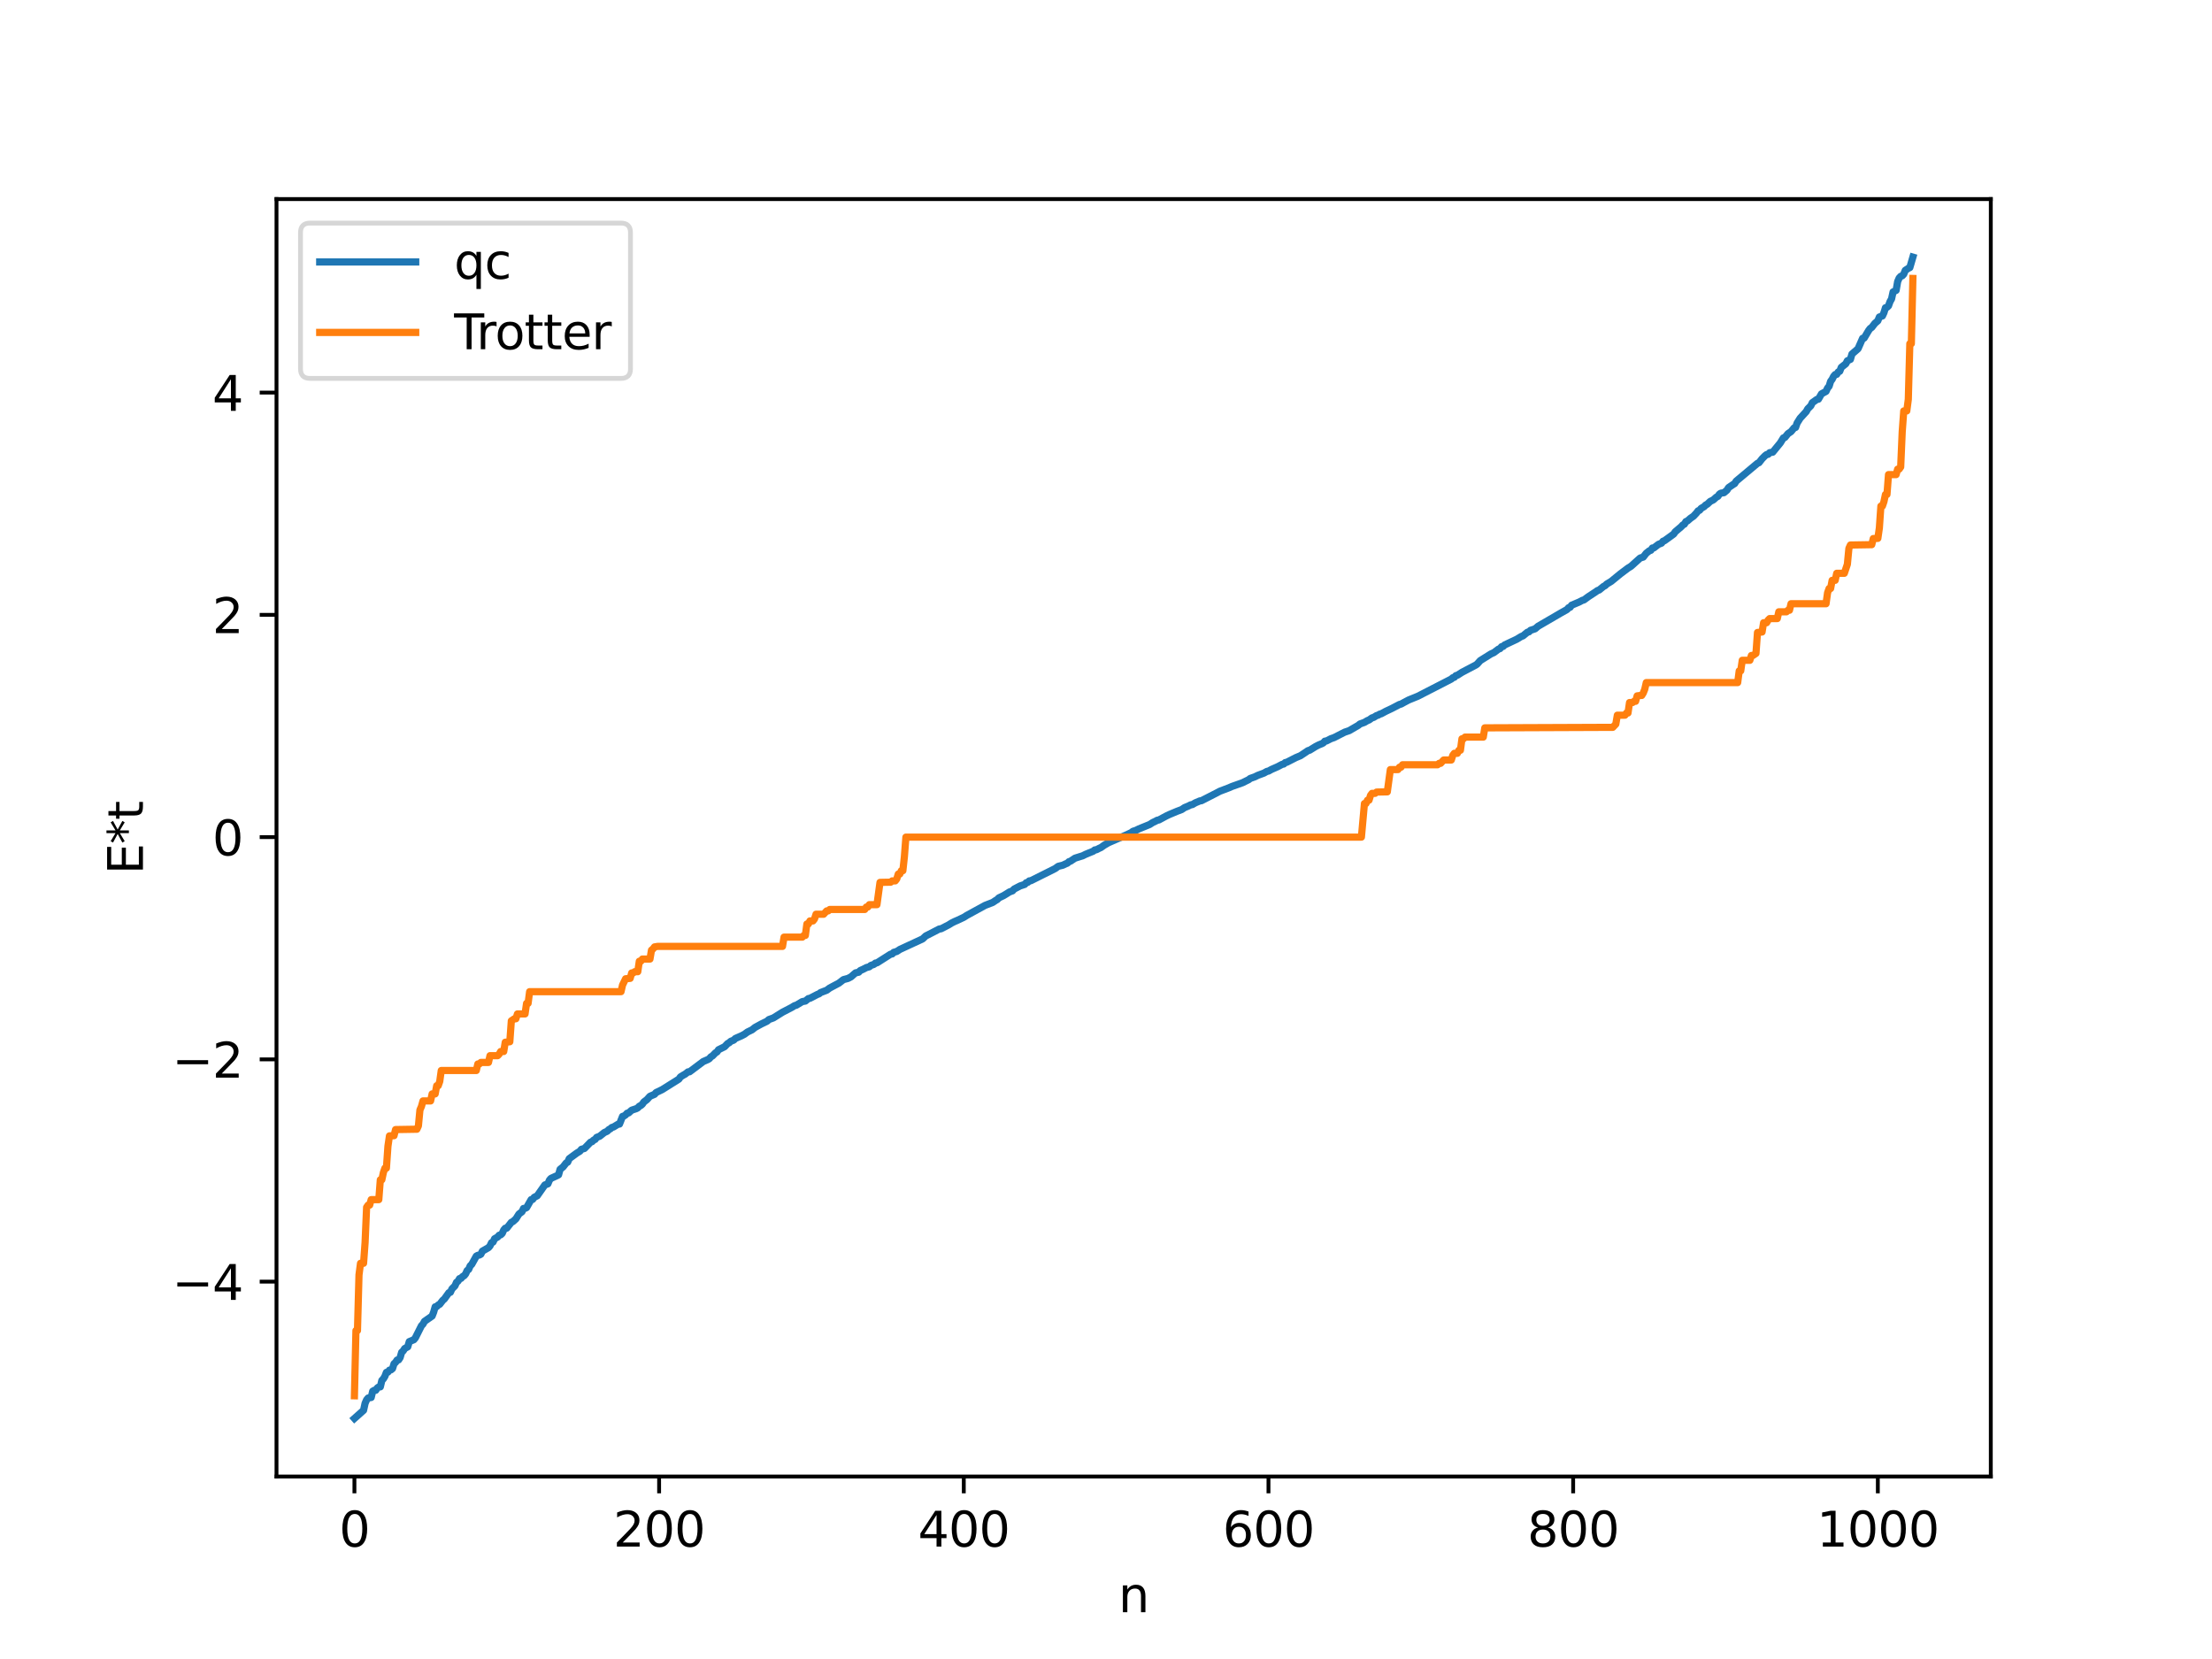 <?xml version="1.0" encoding="utf-8" standalone="no"?>
<!DOCTYPE svg PUBLIC "-//W3C//DTD SVG 1.1//EN"
  "http://www.w3.org/Graphics/SVG/1.1/DTD/svg11.dtd">
<svg xmlns:xlink="http://www.w3.org/1999/xlink" width="460.8pt" height="345.6pt" viewBox="0 0 460.8 345.6" xmlns="http://www.w3.org/2000/svg" version="1.1">
 <defs>
  <style type="text/css">*{stroke-linejoin: round; stroke-linecap: butt}</style>
 </defs>
 <g id="figure_1">
  <g id="patch_1">
   <path d="M 0 345.6 
L 460.8 345.6 
L 460.8 0 
L 0 0 
z
" style="fill: #ffffff"/>
  </g>
  <g id="axes_1">
   <g id="patch_2">
    <path d="M 57.6 307.584 
L 414.72 307.584 
L 414.72 41.472 
L 57.6 41.472 
z
" style="fill: #ffffff"/>
   </g>
   <g id="matplotlib.axis_1">
    <g id="xtick_1">
     <g id="line2d_1">
      <defs>
       <path id="m464f725385" d="M 0 0 
L 0 3.5 
" style="stroke: #000000; stroke-width: 0.8"/>
      </defs>
      <g>
       <use xlink:href="#m464f725385" x="73.833" y="307.584" style="stroke: #000000; stroke-width: 0.8"/>
      </g>
     </g>
     <g id="text_1">
      <!-- 0 -->
      <g transform="translate(70.651 322.182) scale(0.1 -0.1)">
       <defs>
        <path id="DejaVuSans-30" d="M 2034 4250 
Q 1547 4250 1301 3770 
Q 1056 3291 1056 2328 
Q 1056 1369 1301 889 
Q 1547 409 2034 409 
Q 2525 409 2770 889 
Q 3016 1369 3016 2328 
Q 3016 3291 2770 3770 
Q 2525 4250 2034 4250 
z
M 2034 4750 
Q 2819 4750 3233 4129 
Q 3647 3509 3647 2328 
Q 3647 1150 3233 529 
Q 2819 -91 2034 -91 
Q 1250 -91 836 529 
Q 422 1150 422 2328 
Q 422 3509 836 4129 
Q 1250 4750 2034 4750 
z
" transform="scale(0.016)"/>
       </defs>
       <use xlink:href="#DejaVuSans-30"/>
      </g>
     </g>
    </g>
    <g id="xtick_2">
     <g id="line2d_2">
      <g>
       <use xlink:href="#m464f725385" x="137.304" y="307.584" style="stroke: #000000; stroke-width: 0.8"/>
      </g>
     </g>
     <g id="text_2">
      <!-- 200 -->
      <g transform="translate(127.76 322.182) scale(0.1 -0.1)">
       <defs>
        <path id="DejaVuSans-32" d="M 1228 531 
L 3431 531 
L 3431 0 
L 469 0 
L 469 531 
Q 828 903 1448 1529 
Q 2069 2156 2228 2338 
Q 2531 2678 2651 2914 
Q 2772 3150 2772 3378 
Q 2772 3750 2511 3984 
Q 2250 4219 1831 4219 
Q 1534 4219 1204 4116 
Q 875 4013 500 3803 
L 500 4441 
Q 881 4594 1212 4672 
Q 1544 4750 1819 4750 
Q 2544 4750 2975 4387 
Q 3406 4025 3406 3419 
Q 3406 3131 3298 2873 
Q 3191 2616 2906 2266 
Q 2828 2175 2409 1742 
Q 1991 1309 1228 531 
z
" transform="scale(0.016)"/>
       </defs>
       <use xlink:href="#DejaVuSans-32"/>
       <use xlink:href="#DejaVuSans-30" x="63.623"/>
       <use xlink:href="#DejaVuSans-30" x="127.246"/>
      </g>
     </g>
    </g>
    <g id="xtick_3">
     <g id="line2d_3">
      <g>
       <use xlink:href="#m464f725385" x="200.775" y="307.584" style="stroke: #000000; stroke-width: 0.8"/>
      </g>
     </g>
     <g id="text_3">
      <!-- 400 -->
      <g transform="translate(191.231 322.182) scale(0.1 -0.1)">
       <defs>
        <path id="DejaVuSans-34" d="M 2419 4116 
L 825 1625 
L 2419 1625 
L 2419 4116 
z
M 2253 4666 
L 3047 4666 
L 3047 1625 
L 3713 1625 
L 3713 1100 
L 3047 1100 
L 3047 0 
L 2419 0 
L 2419 1100 
L 313 1100 
L 313 1709 
L 2253 4666 
z
" transform="scale(0.016)"/>
       </defs>
       <use xlink:href="#DejaVuSans-34"/>
       <use xlink:href="#DejaVuSans-30" x="63.623"/>
       <use xlink:href="#DejaVuSans-30" x="127.246"/>
      </g>
     </g>
    </g>
    <g id="xtick_4">
     <g id="line2d_4">
      <g>
       <use xlink:href="#m464f725385" x="264.246" y="307.584" style="stroke: #000000; stroke-width: 0.8"/>
      </g>
     </g>
     <g id="text_4">
      <!-- 600 -->
      <g transform="translate(254.702 322.182) scale(0.1 -0.1)">
       <defs>
        <path id="DejaVuSans-36" d="M 2113 2584 
Q 1688 2584 1439 2293 
Q 1191 2003 1191 1497 
Q 1191 994 1439 701 
Q 1688 409 2113 409 
Q 2538 409 2786 701 
Q 3034 994 3034 1497 
Q 3034 2003 2786 2293 
Q 2538 2584 2113 2584 
z
M 3366 4563 
L 3366 3988 
Q 3128 4100 2886 4159 
Q 2644 4219 2406 4219 
Q 1781 4219 1451 3797 
Q 1122 3375 1075 2522 
Q 1259 2794 1537 2939 
Q 1816 3084 2150 3084 
Q 2853 3084 3261 2657 
Q 3669 2231 3669 1497 
Q 3669 778 3244 343 
Q 2819 -91 2113 -91 
Q 1303 -91 875 529 
Q 447 1150 447 2328 
Q 447 3434 972 4092 
Q 1497 4750 2381 4750 
Q 2619 4750 2861 4703 
Q 3103 4656 3366 4563 
z
" transform="scale(0.016)"/>
       </defs>
       <use xlink:href="#DejaVuSans-36"/>
       <use xlink:href="#DejaVuSans-30" x="63.623"/>
       <use xlink:href="#DejaVuSans-30" x="127.246"/>
      </g>
     </g>
    </g>
    <g id="xtick_5">
     <g id="line2d_5">
      <g>
       <use xlink:href="#m464f725385" x="327.717" y="307.584" style="stroke: #000000; stroke-width: 0.8"/>
      </g>
     </g>
     <g id="text_5">
      <!-- 800 -->
      <g transform="translate(318.173 322.182) scale(0.1 -0.1)">
       <defs>
        <path id="DejaVuSans-38" d="M 2034 2216 
Q 1584 2216 1326 1975 
Q 1069 1734 1069 1313 
Q 1069 891 1326 650 
Q 1584 409 2034 409 
Q 2484 409 2743 651 
Q 3003 894 3003 1313 
Q 3003 1734 2745 1975 
Q 2488 2216 2034 2216 
z
M 1403 2484 
Q 997 2584 770 2862 
Q 544 3141 544 3541 
Q 544 4100 942 4425 
Q 1341 4750 2034 4750 
Q 2731 4750 3128 4425 
Q 3525 4100 3525 3541 
Q 3525 3141 3298 2862 
Q 3072 2584 2669 2484 
Q 3125 2378 3379 2068 
Q 3634 1759 3634 1313 
Q 3634 634 3220 271 
Q 2806 -91 2034 -91 
Q 1263 -91 848 271 
Q 434 634 434 1313 
Q 434 1759 690 2068 
Q 947 2378 1403 2484 
z
M 1172 3481 
Q 1172 3119 1398 2916 
Q 1625 2713 2034 2713 
Q 2441 2713 2670 2916 
Q 2900 3119 2900 3481 
Q 2900 3844 2670 4047 
Q 2441 4250 2034 4250 
Q 1625 4250 1398 4047 
Q 1172 3844 1172 3481 
z
" transform="scale(0.016)"/>
       </defs>
       <use xlink:href="#DejaVuSans-38"/>
       <use xlink:href="#DejaVuSans-30" x="63.623"/>
       <use xlink:href="#DejaVuSans-30" x="127.246"/>
      </g>
     </g>
    </g>
    <g id="xtick_6">
     <g id="line2d_6">
      <g>
       <use xlink:href="#m464f725385" x="391.188" y="307.584" style="stroke: #000000; stroke-width: 0.8"/>
      </g>
     </g>
     <g id="text_6">
      <!-- 1000 -->
      <g transform="translate(378.463 322.182) scale(0.1 -0.1)">
       <defs>
        <path id="DejaVuSans-31" d="M 794 531 
L 1825 531 
L 1825 4091 
L 703 3866 
L 703 4441 
L 1819 4666 
L 2450 4666 
L 2450 531 
L 3481 531 
L 3481 0 
L 794 0 
L 794 531 
z
" transform="scale(0.016)"/>
       </defs>
       <use xlink:href="#DejaVuSans-31"/>
       <use xlink:href="#DejaVuSans-30" x="63.623"/>
       <use xlink:href="#DejaVuSans-30" x="127.246"/>
       <use xlink:href="#DejaVuSans-30" x="190.869"/>
      </g>
     </g>
    </g>
    <g id="text_7">
     <!-- n -->
     <g transform="translate(232.991 335.861) scale(0.1 -0.1)">
      <defs>
       <path id="DejaVuSans-6e" d="M 3513 2113 
L 3513 0 
L 2938 0 
L 2938 2094 
Q 2938 2591 2744 2837 
Q 2550 3084 2163 3084 
Q 1697 3084 1428 2787 
Q 1159 2491 1159 1978 
L 1159 0 
L 581 0 
L 581 3500 
L 1159 3500 
L 1159 2956 
Q 1366 3272 1645 3428 
Q 1925 3584 2291 3584 
Q 2894 3584 3203 3211 
Q 3513 2838 3513 2113 
z
" transform="scale(0.016)"/>
      </defs>
      <use xlink:href="#DejaVuSans-6e"/>
     </g>
    </g>
   </g>
   <g id="matplotlib.axis_2">
    <g id="ytick_1">
     <g id="line2d_7">
      <defs>
       <path id="md1731215f8" d="M 0 0 
L -3.5 0 
" style="stroke: #000000; stroke-width: 0.8"/>
      </defs>
      <g>
       <use xlink:href="#md1731215f8" x="57.6" y="266.989" style="stroke: #000000; stroke-width: 0.8"/>
      </g>
     </g>
     <g id="text_8">
      <!-- −4 -->
      <g transform="translate(35.858 270.788) scale(0.1 -0.1)">
       <defs>
        <path id="DejaVuSans-2212" d="M 678 2272 
L 4684 2272 
L 4684 1741 
L 678 1741 
L 678 2272 
z
" transform="scale(0.016)"/>
       </defs>
       <use xlink:href="#DejaVuSans-2212"/>
       <use xlink:href="#DejaVuSans-34" x="83.789"/>
      </g>
     </g>
    </g>
    <g id="ytick_2">
     <g id="line2d_8">
      <g>
       <use xlink:href="#md1731215f8" x="57.6" y="220.688" style="stroke: #000000; stroke-width: 0.8"/>
      </g>
     </g>
     <g id="text_9">
      <!-- −2 -->
      <g transform="translate(35.858 224.487) scale(0.1 -0.1)">
       <use xlink:href="#DejaVuSans-2212"/>
       <use xlink:href="#DejaVuSans-32" x="83.789"/>
      </g>
     </g>
    </g>
    <g id="ytick_3">
     <g id="line2d_9">
      <g>
       <use xlink:href="#md1731215f8" x="57.6" y="174.388" style="stroke: #000000; stroke-width: 0.8"/>
      </g>
     </g>
     <g id="text_10">
      <!-- 0 -->
      <g transform="translate(44.237 178.187) scale(0.1 -0.1)">
       <use xlink:href="#DejaVuSans-30"/>
      </g>
     </g>
    </g>
    <g id="ytick_4">
     <g id="line2d_10">
      <g>
       <use xlink:href="#md1731215f8" x="57.6" y="128.087" style="stroke: #000000; stroke-width: 0.8"/>
      </g>
     </g>
     <g id="text_11">
      <!-- 2 -->
      <g transform="translate(44.237 131.886) scale(0.1 -0.1)">
       <use xlink:href="#DejaVuSans-32"/>
      </g>
     </g>
    </g>
    <g id="ytick_5">
     <g id="line2d_11">
      <g>
       <use xlink:href="#md1731215f8" x="57.6" y="81.786" style="stroke: #000000; stroke-width: 0.8"/>
      </g>
     </g>
     <g id="text_12">
      <!-- 4 -->
      <g transform="translate(44.237 85.586) scale(0.1 -0.1)">
       <use xlink:href="#DejaVuSans-34"/>
      </g>
     </g>
    </g>
    <g id="text_13">
     <!-- E*t -->
     <g transform="translate(29.778 182.148) rotate(-90) scale(0.1 -0.1)">
      <defs>
       <path id="DejaVuSans-45" d="M 628 4666 
L 3578 4666 
L 3578 4134 
L 1259 4134 
L 1259 2753 
L 3481 2753 
L 3481 2222 
L 1259 2222 
L 1259 531 
L 3634 531 
L 3634 0 
L 628 0 
L 628 4666 
z
" transform="scale(0.016)"/>
       <path id="DejaVuSans-2a" d="M 3009 3897 
L 1888 3291 
L 3009 2681 
L 2828 2375 
L 1778 3009 
L 1778 1831 
L 1422 1831 
L 1422 3009 
L 372 2375 
L 191 2681 
L 1313 3291 
L 191 3897 
L 372 4206 
L 1422 3572 
L 1422 4750 
L 1778 4750 
L 1778 3572 
L 2828 4206 
L 3009 3897 
z
" transform="scale(0.016)"/>
       <path id="DejaVuSans-74" d="M 1172 4494 
L 1172 3500 
L 2356 3500 
L 2356 3053 
L 1172 3053 
L 1172 1153 
Q 1172 725 1289 603 
Q 1406 481 1766 481 
L 2356 481 
L 2356 0 
L 1766 0 
Q 1100 0 847 248 
Q 594 497 594 1153 
L 594 3053 
L 172 3053 
L 172 3500 
L 594 3500 
L 594 4494 
L 1172 4494 
z
" transform="scale(0.016)"/>
      </defs>
      <use xlink:href="#DejaVuSans-45"/>
      <use xlink:href="#DejaVuSans-2a" x="63.184"/>
      <use xlink:href="#DejaVuSans-74" x="113.184"/>
     </g>
    </g>
   </g>
   <g id="line2d_12">
    <path d="M 73.833 295.488 
L 75.737 293.792 
L 76.054 292.338 
L 76.372 291.616 
L 76.689 291.232 
L 77.324 291.123 
L 77.641 289.818 
L 77.958 289.631 
L 78.276 289.621 
L 78.593 289.138 
L 78.91 288.925 
L 79.228 288.908 
L 79.545 287.573 
L 79.862 287.239 
L 80.18 286.712 
L 80.497 285.886 
L 80.815 285.836 
L 81.132 285.424 
L 81.449 285.365 
L 81.767 285.099 
L 82.084 284.092 
L 82.401 283.808 
L 82.719 283.321 
L 83.036 283.287 
L 83.353 282.806 
L 83.671 281.708 
L 83.988 281.419 
L 84.305 280.923 
L 84.94 280.572 
L 85.258 279.485 
L 86.21 279.09 
L 86.527 278.699 
L 87.796 276.173 
L 88.114 275.841 
L 88.431 275.264 
L 90.018 274.156 
L 90.335 273.348 
L 90.653 272.235 
L 90.97 272.184 
L 91.287 271.856 
L 91.605 271.699 
L 92.239 270.88 
L 92.557 270.617 
L 93.509 269.294 
L 93.826 269.204 
L 94.143 268.5 
L 94.778 267.868 
L 95.096 267.128 
L 95.413 266.905 
L 95.73 266.355 
L 96.048 266.306 
L 96.365 265.928 
L 96.682 265.762 
L 97 265.368 
L 97.317 264.675 
L 97.634 264.439 
L 97.952 263.691 
L 98.269 263.395 
L 99.221 261.675 
L 99.539 261.5 
L 99.856 261.452 
L 100.173 261.274 
L 100.491 260.635 
L 101.76 259.906 
L 102.077 259.542 
L 102.395 258.876 
L 102.712 258.745 
L 103.029 258.053 
L 103.664 257.698 
L 103.981 257.323 
L 104.299 257.234 
L 104.616 256.945 
L 104.934 256.236 
L 105.251 255.86 
L 105.568 255.846 
L 106.52 254.634 
L 106.838 254.484 
L 107.472 253.916 
L 108.107 252.907 
L 108.742 252.42 
L 109.059 251.741 
L 109.377 251.726 
L 109.694 251.569 
L 110.646 249.902 
L 110.963 249.857 
L 111.281 249.423 
L 111.915 249.105 
L 113.502 246.847 
L 114.137 246.618 
L 114.454 245.852 
L 114.772 245.481 
L 116.041 244.905 
L 116.358 244.736 
L 116.676 243.591 
L 117.31 243.08 
L 117.945 242.266 
L 118.262 242.094 
L 118.58 241.37 
L 120.167 240.203 
L 120.801 239.821 
L 121.119 239.42 
L 121.753 239.245 
L 122.388 238.593 
L 123.023 237.932 
L 123.34 237.829 
L 123.658 237.498 
L 123.975 237.366 
L 124.292 236.939 
L 124.927 236.7 
L 125.879 235.937 
L 126.514 235.648 
L 126.831 235.306 
L 127.148 235.15 
L 127.466 234.864 
L 127.783 234.787 
L 128.735 234.205 
L 129.053 234.163 
L 129.687 232.568 
L 130.005 232.472 
L 130.322 232.256 
L 130.639 231.904 
L 130.957 231.84 
L 131.591 231.271 
L 132.543 230.957 
L 132.861 230.787 
L 133.178 230.443 
L 133.496 230.296 
L 133.813 230.014 
L 134.13 229.558 
L 134.765 229.077 
L 135.4 228.372 
L 136.352 227.969 
L 136.669 227.598 
L 137.939 226.989 
L 141.429 224.799 
L 141.747 224.338 
L 142.381 223.95 
L 142.699 223.782 
L 143.334 223.291 
L 143.651 223.275 
L 146.507 221.133 
L 147.459 220.725 
L 147.777 220.532 
L 148.094 220.154 
L 148.411 219.981 
L 149.046 219.325 
L 149.363 219.142 
L 149.681 218.679 
L 150.95 218.049 
L 151.585 217.38 
L 151.902 217.228 
L 152.22 216.925 
L 152.854 216.675 
L 153.172 216.342 
L 154.441 215.788 
L 155.076 215.458 
L 155.71 214.992 
L 156.662 214.531 
L 157.297 214.026 
L 158.567 213.331 
L 159.836 212.71 
L 160.153 212.396 
L 161.105 212.054 
L 163.01 210.864 
L 164.914 209.875 
L 165.548 209.486 
L 165.866 209.418 
L 167.135 208.652 
L 167.77 208.54 
L 168.405 208.022 
L 168.722 207.968 
L 170.309 207.144 
L 170.626 207.033 
L 170.943 206.767 
L 172.213 206.287 
L 172.848 205.818 
L 174.752 204.807 
L 175.704 204.073 
L 176.656 203.821 
L 177.291 203.487 
L 177.925 202.926 
L 178.243 202.662 
L 178.877 202.532 
L 179.195 202.187 
L 179.829 201.906 
L 180.464 201.569 
L 181.099 201.396 
L 181.416 201.115 
L 182.051 200.903 
L 182.368 200.628 
L 182.686 200.581 
L 185.542 198.765 
L 185.859 198.724 
L 186.177 198.39 
L 186.811 198.208 
L 187.446 197.788 
L 192.206 195.584 
L 192.841 194.984 
L 194.428 194.173 
L 195.697 193.514 
L 196.015 193.495 
L 197.601 192.678 
L 198.236 192.283 
L 198.871 191.966 
L 199.505 191.692 
L 200.775 191.094 
L 201.41 190.689 
L 205.218 188.606 
L 206.805 187.992 
L 207.439 187.564 
L 207.757 187.386 
L 208.074 187.045 
L 209.026 186.592 
L 209.661 186.209 
L 210.296 185.807 
L 210.93 185.577 
L 211.248 185.214 
L 212.517 184.553 
L 213.469 184.239 
L 213.786 183.887 
L 214.104 183.809 
L 214.421 183.508 
L 214.739 183.474 
L 219.816 180.935 
L 220.451 180.471 
L 221.403 180.239 
L 222.038 179.934 
L 222.355 179.82 
L 222.672 179.505 
L 222.99 179.409 
L 223.942 178.775 
L 225.211 178.378 
L 225.529 178.281 
L 226.163 177.964 
L 226.798 177.7 
L 227.75 177.316 
L 228.067 177.054 
L 228.385 177.025 
L 229.02 176.699 
L 229.337 176.561 
L 229.972 176.104 
L 230.924 175.549 
L 234.732 173.887 
L 235.684 173.434 
L 236.001 173.18 
L 236.636 172.974 
L 237.271 172.661 
L 239.492 171.759 
L 240.127 171.35 
L 240.762 171.048 
L 241.079 170.865 
L 241.396 170.823 
L 242.983 169.97 
L 243.618 169.67 
L 245.205 169.005 
L 246.157 168.647 
L 246.791 168.225 
L 247.426 167.974 
L 248.061 167.657 
L 248.378 167.615 
L 249.013 167.243 
L 249.965 166.839 
L 250.282 166.803 
L 253.456 165.179 
L 254.091 164.838 
L 255.995 164.115 
L 256.629 163.836 
L 258.851 163.051 
L 259.486 162.734 
L 260.12 162.424 
L 260.438 162.166 
L 261.39 161.832 
L 262.024 161.52 
L 263.294 161.051 
L 263.929 160.693 
L 264.246 160.633 
L 264.881 160.282 
L 266.15 159.726 
L 267.102 159.224 
L 267.42 159.164 
L 267.737 158.858 
L 268.054 158.796 
L 269.958 157.823 
L 270.91 157.427 
L 272.18 156.583 
L 272.497 156.36 
L 272.815 156.289 
L 274.084 155.505 
L 274.719 155.18 
L 275.353 154.928 
L 275.671 154.761 
L 275.988 154.4 
L 276.305 154.366 
L 277.258 153.88 
L 277.892 153.664 
L 280.114 152.528 
L 281.066 152.206 
L 282.97 151.099 
L 283.287 150.825 
L 284.239 150.482 
L 284.874 150.102 
L 285.191 149.99 
L 285.826 149.533 
L 286.143 149.456 
L 286.778 149.06 
L 287.096 148.982 
L 287.413 148.77 
L 287.73 148.693 
L 288.682 148.18 
L 289.952 147.58 
L 291.539 146.752 
L 291.856 146.674 
L 292.491 146.325 
L 293.443 145.82 
L 295.347 145.046 
L 301.059 142.113 
L 302.329 141.46 
L 302.646 141.178 
L 302.963 141.095 
L 303.281 140.746 
L 303.598 140.666 
L 304.55 140.058 
L 307.406 138.555 
L 307.724 138.333 
L 308.358 137.619 
L 310.58 136.228 
L 311.215 135.94 
L 312.167 135.221 
L 312.484 135.118 
L 312.801 134.72 
L 313.119 134.669 
L 313.436 134.359 
L 315.975 133.162 
L 316.927 132.579 
L 317.244 132.48 
L 318.196 131.698 
L 318.514 131.624 
L 318.831 131.306 
L 319.783 130.996 
L 320.418 130.454 
L 325.178 127.683 
L 326.448 126.969 
L 326.765 126.6 
L 327.082 126.512 
L 327.4 126.075 
L 328.986 125.408 
L 329.621 125.063 
L 329.939 124.99 
L 330.891 124.294 
L 332.477 123.253 
L 332.795 123.018 
L 333.112 122.925 
L 334.064 122.155 
L 334.381 122.001 
L 334.699 121.68 
L 335.651 121.103 
L 337.555 119.543 
L 339.142 118.349 
L 339.777 117.958 
L 341.681 116.243 
L 342.315 116.051 
L 342.95 115.243 
L 343.585 114.742 
L 343.902 114.637 
L 344.22 114.159 
L 344.537 114.13 
L 345.489 113.396 
L 346.124 113.149 
L 346.441 112.749 
L 346.758 112.63 
L 347.71 111.942 
L 348.662 111.247 
L 348.98 110.784 
L 350.249 109.706 
L 350.567 109.349 
L 350.884 109.203 
L 351.201 108.653 
L 351.519 108.524 
L 352.153 107.97 
L 352.788 107.529 
L 353.423 106.85 
L 353.74 106.422 
L 354.058 106.295 
L 354.375 105.903 
L 355.01 105.534 
L 355.327 105.197 
L 355.644 105.042 
L 356.279 104.444 
L 356.914 104.135 
L 357.548 103.563 
L 357.866 103.402 
L 358.183 102.928 
L 358.5 102.733 
L 359.135 102.636 
L 359.77 102.101 
L 360.087 101.578 
L 361.039 100.931 
L 361.357 100.74 
L 361.674 100.233 
L 366.117 96.515 
L 366.434 96.386 
L 367.069 95.573 
L 367.704 94.932 
L 368.021 94.696 
L 368.339 94.638 
L 368.656 94.298 
L 369.291 94.198 
L 370.877 92.258 
L 371.512 91.221 
L 371.829 91.129 
L 372.464 90.343 
L 373.099 89.916 
L 373.734 89.146 
L 374.051 89.044 
L 374.368 88.131 
L 375.003 87.122 
L 376.272 85.739 
L 376.59 85.168 
L 377.224 84.537 
L 377.542 83.885 
L 378.494 83.203 
L 378.811 83.158 
L 379.446 82.053 
L 380.398 81.531 
L 380.715 80.835 
L 381.033 80.472 
L 381.35 79.443 
L 381.667 79.02 
L 381.985 78.387 
L 382.302 78.028 
L 382.62 77.984 
L 382.937 77.483 
L 383.254 77.341 
L 383.572 76.529 
L 384.524 75.773 
L 384.841 75.153 
L 385.476 74.864 
L 385.793 73.753 
L 387.062 72.653 
L 388.015 70.478 
L 388.332 70.432 
L 389.284 68.829 
L 389.601 68.417 
L 389.919 68.208 
L 390.553 67.379 
L 391.188 66.823 
L 391.505 66.037 
L 392.14 65.821 
L 392.458 65.141 
L 392.775 64.107 
L 393.092 64.017 
L 393.41 63.712 
L 393.727 62.823 
L 394.044 62.271 
L 394.362 60.814 
L 394.996 60.49 
L 395.314 58.656 
L 395.631 57.92 
L 395.948 57.573 
L 396.266 57.451 
L 396.583 57.114 
L 396.9 56.322 
L 397.535 55.894 
L 397.853 55.743 
L 398.487 53.568 
L 398.487 53.568 
" clip-path="url(#p7c46e4ac52)" style="fill: none; stroke: #1f77b4; stroke-width: 1.5; stroke-linecap: square"/>
   </g>
   <g id="line2d_13">
    <path d="M 73.833 290.768 
L 74.15 277.188 
L 74.467 277.188 
L 74.785 265.58 
L 75.102 263.168 
L 75.737 263.168 
L 76.054 258.825 
L 76.372 251.493 
L 76.689 251.043 
L 77.006 251.043 
L 77.324 249.908 
L 78.91 249.908 
L 79.228 245.772 
L 79.545 245.772 
L 79.862 244.274 
L 80.18 243.349 
L 80.497 243.349 
L 80.815 238.775 
L 81.132 236.622 
L 82.084 236.585 
L 82.401 235.31 
L 86.844 235.238 
L 87.162 234.54 
L 87.479 231.226 
L 87.796 230.493 
L 88.114 229.346 
L 89.7 229.346 
L 90.018 227.88 
L 90.653 227.88 
L 90.97 226.176 
L 91.287 226.176 
L 91.605 225.289 
L 91.922 223.007 
L 99.221 223.007 
L 99.539 221.647 
L 99.856 221.647 
L 100.173 221.326 
L 101.76 221.326 
L 102.077 219.916 
L 103.664 219.916 
L 103.981 219.598 
L 104.299 219.049 
L 104.934 219.049 
L 105.251 217.116 
L 106.203 217.019 
L 106.52 212.657 
L 107.155 212.226 
L 107.472 212.226 
L 107.79 211.221 
L 109.377 211.221 
L 109.694 209.017 
L 110.011 209.017 
L 110.329 206.581 
L 129.37 206.581 
L 129.687 205.197 
L 130.322 203.896 
L 131.274 203.813 
L 131.591 202.681 
L 131.909 202.681 
L 132.226 202.422 
L 132.861 202.422 
L 133.178 200.243 
L 133.496 200.243 
L 133.813 199.786 
L 135.4 199.786 
L 135.717 197.928 
L 136.034 197.677 
L 136.352 197.258 
L 136.986 197.152 
L 163.01 197.152 
L 163.327 195.223 
L 167.135 195.223 
L 167.453 194.871 
L 167.77 194.871 
L 168.087 192.483 
L 168.405 192.483 
L 168.722 191.846 
L 169.357 191.846 
L 169.674 191.435 
L 169.991 190.45 
L 171.578 190.45 
L 172.213 189.756 
L 172.53 189.756 
L 172.848 189.461 
L 180.147 189.461 
L 180.464 188.954 
L 180.781 188.954 
L 181.099 188.457 
L 182.686 188.457 
L 183.32 183.817 
L 185.542 183.776 
L 185.859 183.506 
L 186.494 183.506 
L 186.811 183.099 
L 187.129 182.078 
L 187.446 182.078 
L 187.763 181.387 
L 188.081 181.387 
L 188.398 178.502 
L 188.715 174.388 
L 283.605 174.388 
L 284.239 167.388 
L 284.557 167.388 
L 284.874 166.697 
L 285.191 166.697 
L 285.509 165.676 
L 285.826 165.269 
L 286.461 165.269 
L 286.778 165 
L 289 164.958 
L 289.634 160.318 
L 291.221 160.318 
L 291.539 159.821 
L 291.856 159.821 
L 292.173 159.314 
L 299.472 159.314 
L 299.79 159.019 
L 300.107 159.019 
L 300.742 158.325 
L 302.329 158.325 
L 302.646 157.34 
L 302.963 156.929 
L 303.598 156.929 
L 303.915 156.292 
L 304.233 156.292 
L 304.55 153.904 
L 304.867 153.904 
L 305.185 153.552 
L 308.993 153.552 
L 309.31 151.623 
L 335.968 151.517 
L 336.603 150.847 
L 336.92 148.989 
L 338.507 148.989 
L 338.824 148.532 
L 339.142 148.532 
L 339.459 146.353 
L 340.094 146.353 
L 340.411 146.094 
L 340.729 146.094 
L 341.046 144.962 
L 341.681 144.879 
L 341.998 144.879 
L 342.315 144.375 
L 342.633 143.578 
L 342.95 142.194 
L 361.991 142.194 
L 362.309 139.758 
L 362.626 139.758 
L 362.943 137.554 
L 364.53 137.554 
L 364.848 136.55 
L 365.165 136.55 
L 365.8 136.119 
L 366.117 131.756 
L 367.069 131.659 
L 367.386 129.726 
L 368.021 129.726 
L 368.339 129.177 
L 368.656 128.859 
L 370.243 128.859 
L 370.56 127.449 
L 372.147 127.449 
L 372.464 127.128 
L 372.781 127.128 
L 373.099 125.768 
L 380.398 125.768 
L 380.715 123.486 
L 381.033 122.599 
L 381.35 122.599 
L 381.667 120.896 
L 382.302 120.896 
L 382.62 119.429 
L 384.206 119.429 
L 384.841 117.549 
L 385.158 114.235 
L 385.476 113.537 
L 389.919 113.465 
L 390.236 112.19 
L 391.188 112.153 
L 391.505 110 
L 391.823 105.426 
L 392.14 105.426 
L 392.458 104.501 
L 392.775 103.003 
L 393.092 103.003 
L 393.41 98.867 
L 394.996 98.867 
L 395.314 97.732 
L 395.631 97.732 
L 395.948 97.282 
L 396.266 89.95 
L 396.583 85.607 
L 397.218 85.607 
L 397.535 83.195 
L 397.853 71.587 
L 398.17 71.587 
L 398.487 58.007 
L 398.487 58.007 
" clip-path="url(#p7c46e4ac52)" style="fill: none; stroke: #ff7f0e; stroke-width: 1.5; stroke-linecap: square"/>
   </g>
   <g id="patch_3">
    <path d="M 57.6 307.584 
L 57.6 41.472 
" style="fill: none; stroke: #000000; stroke-width: 0.8; stroke-linejoin: miter; stroke-linecap: square"/>
   </g>
   <g id="patch_4">
    <path d="M 414.72 307.584 
L 414.72 41.472 
" style="fill: none; stroke: #000000; stroke-width: 0.8; stroke-linejoin: miter; stroke-linecap: square"/>
   </g>
   <g id="patch_5">
    <path d="M 57.6 307.584 
L 414.72 307.584 
" style="fill: none; stroke: #000000; stroke-width: 0.8; stroke-linejoin: miter; stroke-linecap: square"/>
   </g>
   <g id="patch_6">
    <path d="M 57.6 41.472 
L 414.72 41.472 
" style="fill: none; stroke: #000000; stroke-width: 0.8; stroke-linejoin: miter; stroke-linecap: square"/>
   </g>
   <g id="legend_1">
    <g id="patch_7">
     <path d="M 64.6 78.828 
L 129.342 78.828 
Q 131.342 78.828 131.342 76.828 
L 131.342 48.472 
Q 131.342 46.472 129.342 46.472 
L 64.6 46.472 
Q 62.6 46.472 62.6 48.472 
L 62.6 76.828 
Q 62.6 78.828 64.6 78.828 
z
" style="fill: #ffffff; opacity: 0.8; stroke: #cccccc; stroke-linejoin: miter"/>
    </g>
    <g id="line2d_14">
     <path d="M 66.6 54.57 
L 76.6 54.57 
L 86.6 54.57 
" style="fill: none; stroke: #1f77b4; stroke-width: 1.5; stroke-linecap: square"/>
    </g>
    <g id="text_14">
     <!-- qc -->
     <g transform="translate(94.6 58.07) scale(0.1 -0.1)">
      <defs>
       <path id="DejaVuSans-71" d="M 947 1747 
Q 947 1113 1208 752 
Q 1469 391 1925 391 
Q 2381 391 2643 752 
Q 2906 1113 2906 1747 
Q 2906 2381 2643 2742 
Q 2381 3103 1925 3103 
Q 1469 3103 1208 2742 
Q 947 2381 947 1747 
z
M 2906 525 
Q 2725 213 2448 61 
Q 2172 -91 1784 -91 
Q 1150 -91 751 415 
Q 353 922 353 1747 
Q 353 2572 751 3078 
Q 1150 3584 1784 3584 
Q 2172 3584 2448 3432 
Q 2725 3281 2906 2969 
L 2906 3500 
L 3481 3500 
L 3481 -1331 
L 2906 -1331 
L 2906 525 
z
" transform="scale(0.016)"/>
       <path id="DejaVuSans-63" d="M 3122 3366 
L 3122 2828 
Q 2878 2963 2633 3030 
Q 2388 3097 2138 3097 
Q 1578 3097 1268 2742 
Q 959 2388 959 1747 
Q 959 1106 1268 751 
Q 1578 397 2138 397 
Q 2388 397 2633 464 
Q 2878 531 3122 666 
L 3122 134 
Q 2881 22 2623 -34 
Q 2366 -91 2075 -91 
Q 1284 -91 818 406 
Q 353 903 353 1747 
Q 353 2603 823 3093 
Q 1294 3584 2113 3584 
Q 2378 3584 2631 3529 
Q 2884 3475 3122 3366 
z
" transform="scale(0.016)"/>
      </defs>
      <use xlink:href="#DejaVuSans-71"/>
      <use xlink:href="#DejaVuSans-63" x="63.477"/>
     </g>
    </g>
    <g id="line2d_15">
     <path d="M 66.6 69.249 
L 76.6 69.249 
L 86.6 69.249 
" style="fill: none; stroke: #ff7f0e; stroke-width: 1.5; stroke-linecap: square"/>
    </g>
    <g id="text_15">
     <!-- Trotter -->
     <g transform="translate(94.6 72.749) scale(0.1 -0.1)">
      <defs>
       <path id="DejaVuSans-54" d="M -19 4666 
L 3928 4666 
L 3928 4134 
L 2272 4134 
L 2272 0 
L 1638 0 
L 1638 4134 
L -19 4134 
L -19 4666 
z
" transform="scale(0.016)"/>
       <path id="DejaVuSans-72" d="M 2631 2963 
Q 2534 3019 2420 3045 
Q 2306 3072 2169 3072 
Q 1681 3072 1420 2755 
Q 1159 2438 1159 1844 
L 1159 0 
L 581 0 
L 581 3500 
L 1159 3500 
L 1159 2956 
Q 1341 3275 1631 3429 
Q 1922 3584 2338 3584 
Q 2397 3584 2469 3576 
Q 2541 3569 2628 3553 
L 2631 2963 
z
" transform="scale(0.016)"/>
       <path id="DejaVuSans-6f" d="M 1959 3097 
Q 1497 3097 1228 2736 
Q 959 2375 959 1747 
Q 959 1119 1226 758 
Q 1494 397 1959 397 
Q 2419 397 2687 759 
Q 2956 1122 2956 1747 
Q 2956 2369 2687 2733 
Q 2419 3097 1959 3097 
z
M 1959 3584 
Q 2709 3584 3137 3096 
Q 3566 2609 3566 1747 
Q 3566 888 3137 398 
Q 2709 -91 1959 -91 
Q 1206 -91 779 398 
Q 353 888 353 1747 
Q 353 2609 779 3096 
Q 1206 3584 1959 3584 
z
" transform="scale(0.016)"/>
       <path id="DejaVuSans-65" d="M 3597 1894 
L 3597 1613 
L 953 1613 
Q 991 1019 1311 708 
Q 1631 397 2203 397 
Q 2534 397 2845 478 
Q 3156 559 3463 722 
L 3463 178 
Q 3153 47 2828 -22 
Q 2503 -91 2169 -91 
Q 1331 -91 842 396 
Q 353 884 353 1716 
Q 353 2575 817 3079 
Q 1281 3584 2069 3584 
Q 2775 3584 3186 3129 
Q 3597 2675 3597 1894 
z
M 3022 2063 
Q 3016 2534 2758 2815 
Q 2500 3097 2075 3097 
Q 1594 3097 1305 2825 
Q 1016 2553 972 2059 
L 3022 2063 
z
" transform="scale(0.016)"/>
      </defs>
      <use xlink:href="#DejaVuSans-54"/>
      <use xlink:href="#DejaVuSans-72" x="46.334"/>
      <use xlink:href="#DejaVuSans-6f" x="85.197"/>
      <use xlink:href="#DejaVuSans-74" x="146.379"/>
      <use xlink:href="#DejaVuSans-74" x="185.588"/>
      <use xlink:href="#DejaVuSans-65" x="224.797"/>
      <use xlink:href="#DejaVuSans-72" x="286.32"/>
     </g>
    </g>
   </g>
  </g>
 </g>
 <defs>
  <clipPath id="p7c46e4ac52">
   <rect x="57.6" y="41.472" width="357.12" height="266.112"/>
  </clipPath>
 </defs>
</svg>

